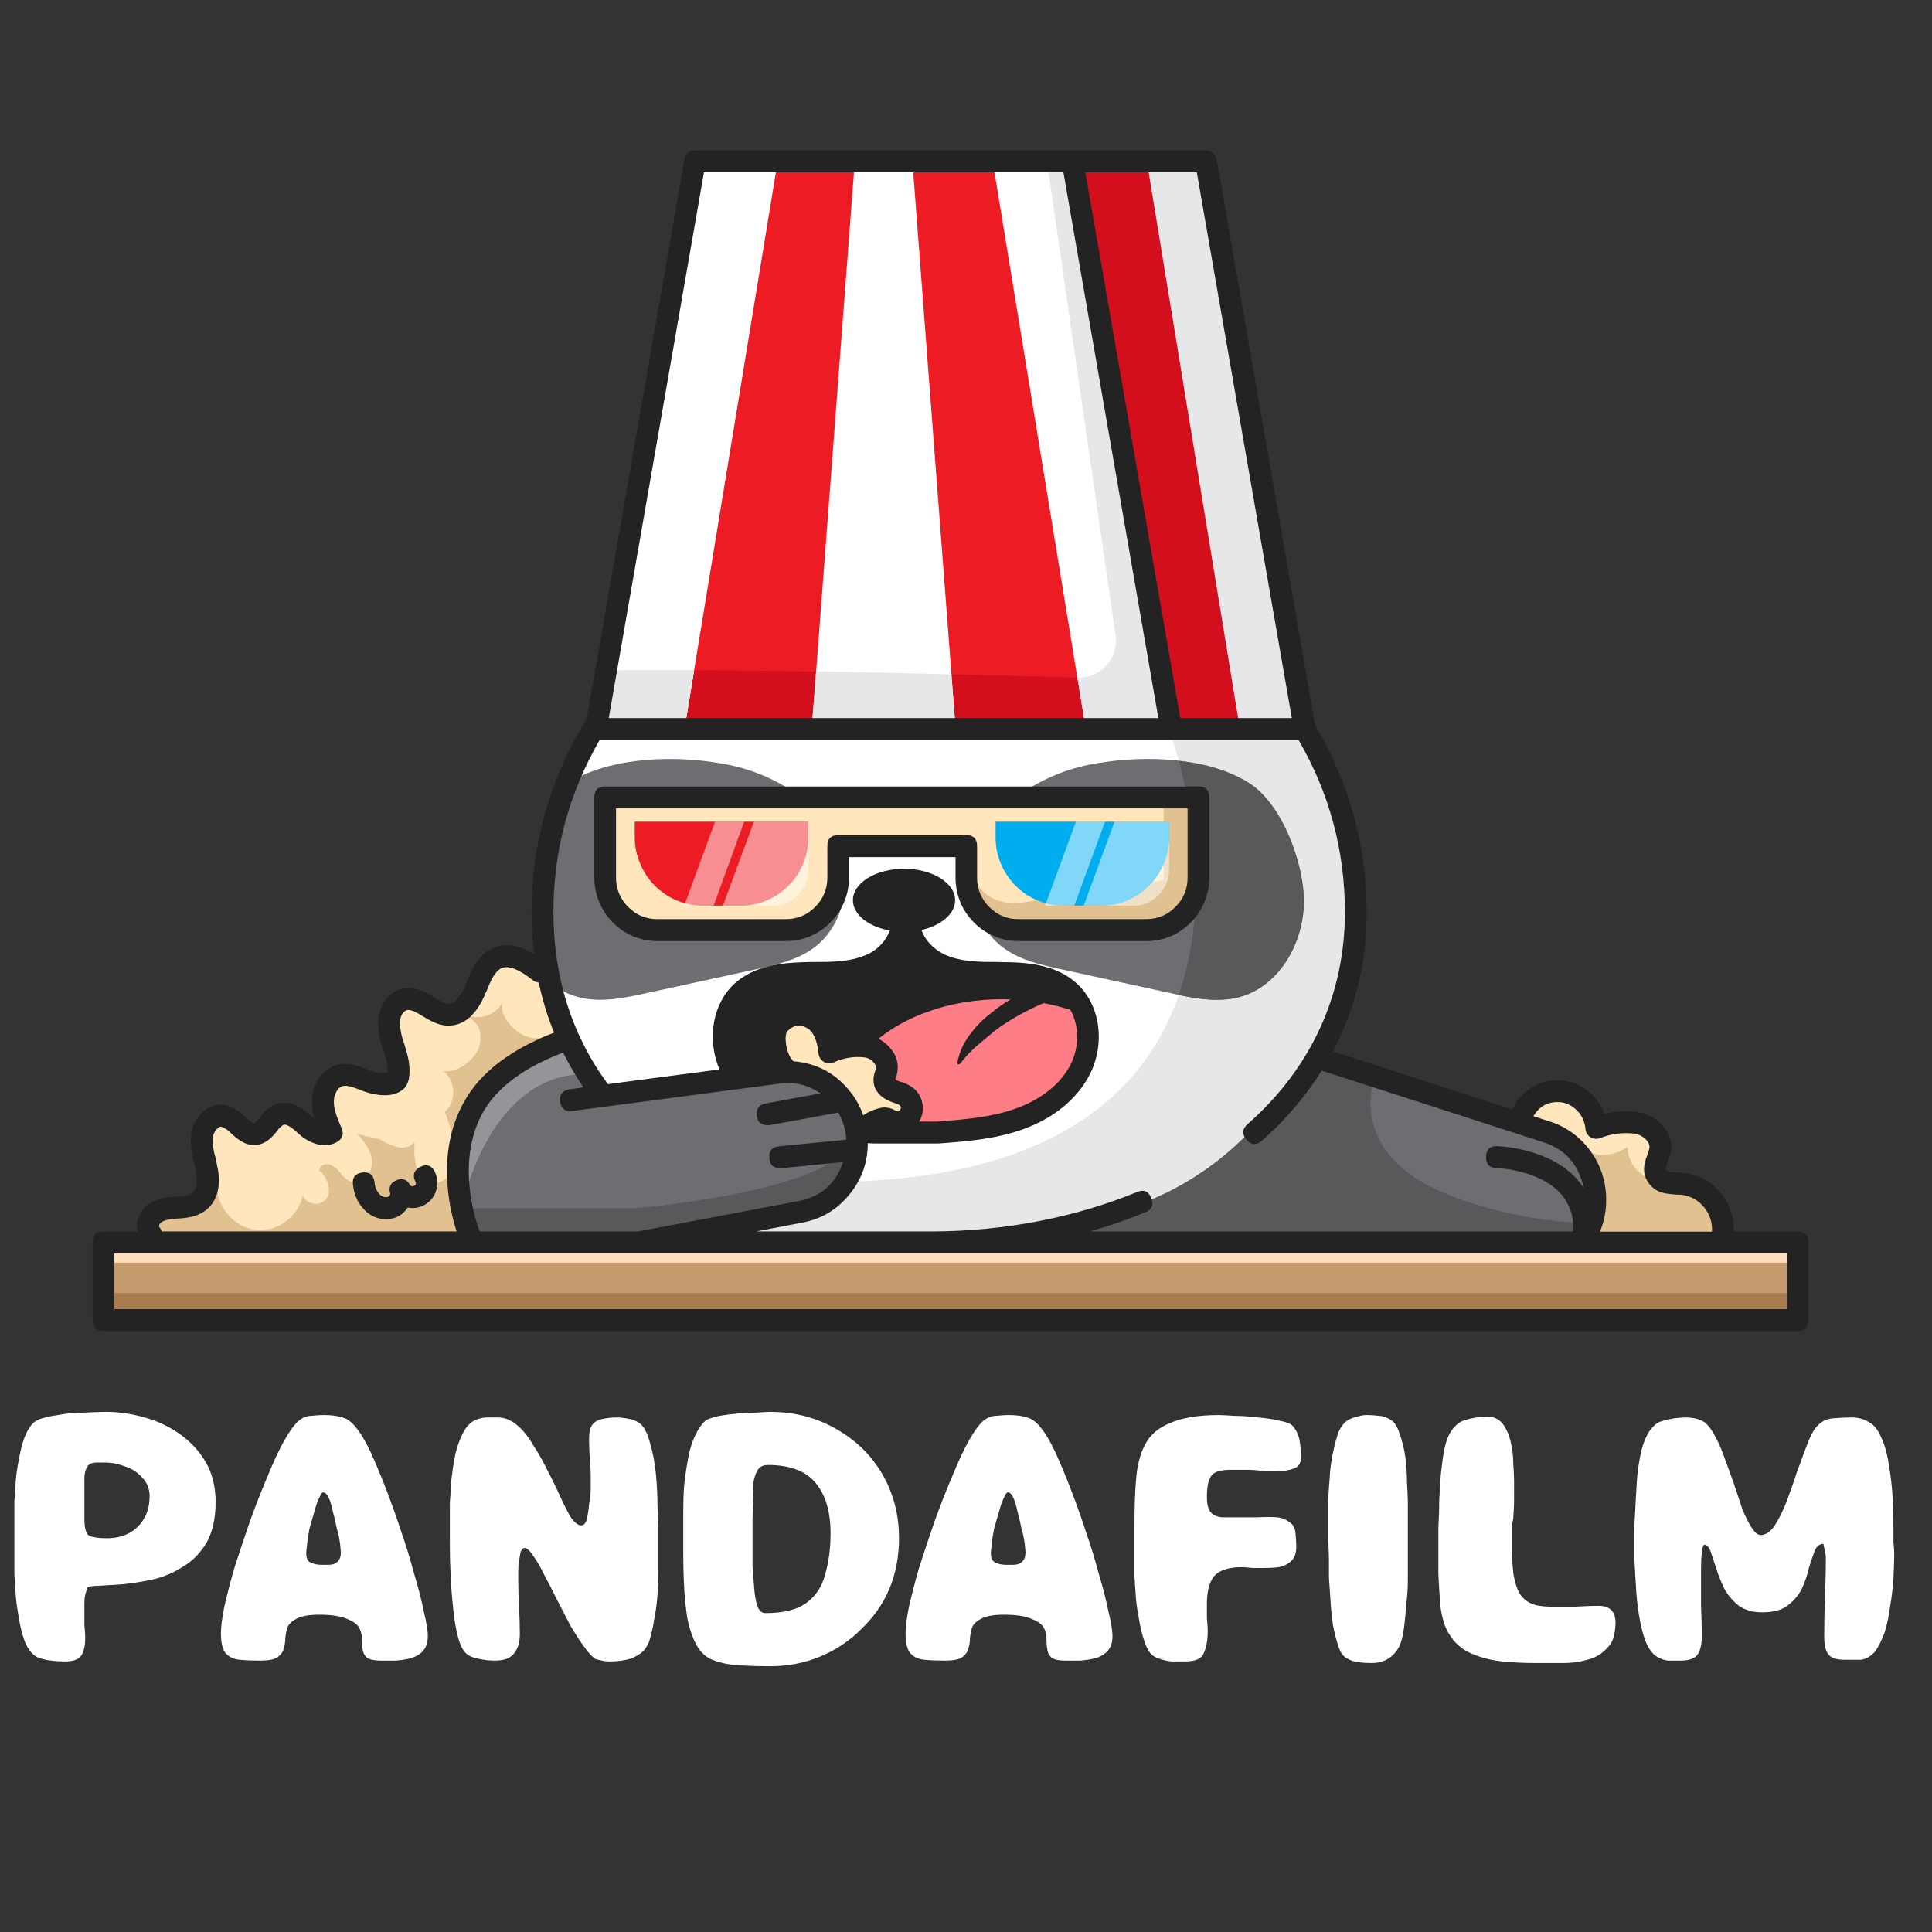 <svg xmlns="http://www.w3.org/2000/svg" xmlns:xlink="http://www.w3.org/1999/xlink" width="50" zoomAndPan="magnify" viewBox="0 0 37.5 37.5" height="50" preserveAspectRatio="xMidYMid meet" version="1.0"><rect x="0" y="0" width="37.5" height="37.5" fill="#333333" stroke="none"/><defs><g/><clipPath id="8054f12ee0"><path d="M 2 24 L 35 24 L 35 25.848 L 2 25.848 Z M 2 24 " clip-rule="nonzero"/></clipPath><clipPath id="64f2a6c580"><path d="M 2 25 L 35 25 L 35 25.848 L 2 25.848 Z M 2 25 " clip-rule="nonzero"/></clipPath><clipPath id="87f0d7d63e"><path d="M 1.797 2.906 L 35.102 2.906 L 35.102 25.848 L 1.797 25.848 Z M 1.797 2.906 " clip-rule="nonzero"/></clipPath></defs><path fill="#6d6e71" d="M 11.055 21.23 L 11.473 21.172 C 11.281 20.906 11.113 20.621 10.973 20.324 C 10.402 20.531 9.691 20.895 9.332 21.496 C 8.684 22.582 9.238 23.945 9.246 23.957 C 9.246 23.965 9.25 23.973 9.254 23.984 L 12.395 23.984 L 15.52 23.395 C 15.68 23.367 15.828 23.312 15.969 23.227 C 16.105 23.141 16.223 23.031 16.32 22.898 C 16.414 22.766 16.48 22.617 16.52 22.457 C 16.559 22.297 16.562 22.137 16.539 21.973 C 16.512 21.812 16.457 21.66 16.371 21.52 C 16.289 21.379 16.18 21.262 16.047 21.164 C 15.918 21.066 15.773 21 15.613 20.961 C 15.457 20.922 15.297 20.918 15.137 20.941 L 11.09 21.48 C 11.012 21.484 10.969 21.445 10.957 21.367 C 10.949 21.289 10.98 21.242 11.059 21.227 Z M 11.055 21.23 " fill-opacity="1" fill-rule="nonzero"/><path fill="#ed1c24" d="M 20.648 3.332 L 13.531 3.332 L 11.656 14.102 L 22.523 14.102 Z M 20.648 3.332 " fill-opacity="1" fill-rule="nonzero"/><path fill="#d30f1e" d="M 11.895 13.016 L 11.715 14.027 L 22.586 14.027 L 20.711 3.262 L 20.34 3.262 L 21.777 13.18 C 21.777 13.18 15.242 12.965 11.895 13.016 Z M 11.895 13.016 " fill-opacity="1" fill-rule="nonzero"/><path fill="#ffffff" d="M 11.156 20.125 C 11.312 20.469 11.504 20.789 11.727 21.09 C 11.734 21.102 11.742 21.117 11.746 21.133 L 14.09 20.824 C 14.086 20.812 14.078 20.805 14.074 20.793 C 13.797 20.227 13.898 19.535 14.316 19.152 C 14.676 18.82 15.184 18.77 15.59 18.758 L 15.805 18.758 C 16.16 18.754 16.496 18.754 16.801 18.633 C 17.141 18.5 17.445 18.148 17.375 17.793 C 17.363 17.734 17.383 17.691 17.434 17.66 C 17.484 17.629 17.531 17.633 17.578 17.672 C 17.625 17.633 17.672 17.629 17.723 17.66 C 17.773 17.691 17.793 17.734 17.781 17.793 C 17.711 18.148 18.016 18.5 18.355 18.633 C 18.66 18.754 18.996 18.754 19.352 18.758 L 19.57 18.758 C 19.973 18.77 20.48 18.82 20.84 19.152 C 21.258 19.535 21.359 20.227 21.082 20.793 C 20.852 21.262 20.398 21.637 19.801 21.844 C 19.281 22.027 18.73 22.07 18.199 22.109 L 16.953 22.109 L 16.773 22.094 C 16.77 22.098 16.766 22.102 16.758 22.105 C 16.777 22.477 16.672 22.809 16.445 23.105 C 16.219 23.398 15.926 23.578 15.562 23.652 L 13.77 23.988 L 18.117 23.988 C 19.531 23.977 20.91 23.715 22.102 23.219 C 22.18 23.188 22.23 23.211 22.262 23.289 C 22.293 23.363 22.273 23.422 22.199 23.453 C 21.633 23.684 21.055 23.863 20.461 23.988 L 30.629 23.988 C 30.738 23.824 30.805 23.648 30.832 23.449 C 30.859 23.254 30.84 23.062 30.777 22.879 C 30.715 22.691 30.613 22.527 30.473 22.391 C 30.332 22.254 30.172 22.152 29.984 22.094 L 25.668 20.699 C 25.652 20.695 25.637 20.688 25.625 20.676 C 25.301 21.203 24.902 21.676 24.438 22.082 C 24.414 22.102 24.387 22.113 24.355 22.113 C 24.297 22.113 24.258 22.086 24.238 22.031 C 24.215 21.977 24.227 21.93 24.273 21.891 C 25.527 20.781 26.188 19.332 26.188 17.703 C 26.188 16.477 25.875 15.336 25.254 14.285 L 11.586 14.285 C 10.965 15.336 10.656 16.477 10.652 17.703 C 10.645 18.539 10.809 19.34 11.145 20.105 C 11.148 20.109 11.152 20.117 11.156 20.125 Z M 11.621 15.477 C 11.621 15.391 11.66 15.352 11.746 15.352 L 23.262 15.352 C 23.344 15.348 23.387 15.391 23.387 15.477 L 23.387 17.035 C 23.387 17.188 23.359 17.332 23.301 17.473 C 23.242 17.613 23.16 17.734 23.055 17.844 C 22.949 17.949 22.828 18.035 22.688 18.094 C 22.551 18.148 22.406 18.18 22.258 18.18 L 19.758 18.18 C 19.609 18.18 19.465 18.148 19.328 18.094 C 19.188 18.035 19.066 17.949 18.961 17.844 C 18.855 17.734 18.773 17.613 18.715 17.473 C 18.656 17.332 18.629 17.188 18.629 17.035 L 18.629 16.551 L 16.395 16.551 L 16.395 17.035 C 16.395 17.188 16.367 17.332 16.309 17.473 C 16.25 17.613 16.168 17.738 16.062 17.844 C 15.957 17.953 15.832 18.035 15.695 18.094 C 15.555 18.152 15.41 18.184 15.262 18.184 L 12.754 18.184 C 12.602 18.184 12.457 18.152 12.32 18.094 C 12.18 18.035 12.059 17.953 11.953 17.844 C 11.844 17.738 11.766 17.613 11.707 17.473 C 11.648 17.332 11.621 17.188 11.621 17.035 Z M 11.621 15.477 " fill-opacity="1" fill-rule="nonzero"/><path fill="#e6e7e8" d="M 23.262 15.352 C 23.344 15.348 23.387 15.391 23.387 15.477 L 23.387 17.035 C 23.387 17.266 23.324 17.48 23.195 17.672 C 23.047 20.023 21.75 22.754 16.559 22.934 C 16.332 23.324 16.004 23.566 15.562 23.652 L 13.77 23.988 L 18.117 23.988 C 19.531 23.977 20.91 23.715 22.102 23.219 C 22.18 23.188 22.23 23.211 22.262 23.289 C 22.293 23.363 22.273 23.422 22.199 23.453 C 21.633 23.684 21.055 23.863 20.461 23.988 L 24.352 23.988 L 25.508 23.148 C 25.508 23.148 25.988 21.98 26.426 20.945 L 25.668 20.703 C 25.648 20.695 25.637 20.688 25.621 20.676 C 25.297 21.207 24.902 21.676 24.438 22.082 C 24.414 22.105 24.387 22.117 24.355 22.117 C 24.297 22.117 24.258 22.086 24.234 22.031 C 24.215 21.977 24.227 21.93 24.27 21.891 C 25.523 20.781 26.188 19.336 26.188 17.707 C 26.184 16.477 25.875 15.336 25.254 14.285 L 22.734 14.285 C 22.852 14.633 22.945 14.988 23.016 15.352 Z M 23.262 15.352 " fill-opacity="1" fill-rule="nonzero"/><path fill="#ffe6bc" d="M 12.754 17.922 L 15.262 17.922 C 15.504 17.922 15.711 17.836 15.883 17.66 C 16.051 17.488 16.137 17.277 16.141 17.031 L 16.141 16.422 C 16.141 16.383 16.156 16.348 16.188 16.324 C 16.219 16.297 16.254 16.289 16.293 16.301 C 16.305 16.297 16.312 16.297 16.32 16.297 L 18.652 16.297 C 18.672 16.297 18.688 16.301 18.703 16.305 C 18.719 16.301 18.738 16.297 18.754 16.297 C 18.84 16.297 18.879 16.34 18.879 16.422 L 18.879 17.035 C 18.883 17.281 18.969 17.488 19.137 17.664 C 19.309 17.836 19.516 17.922 19.758 17.922 L 22.258 17.922 C 22.5 17.922 22.707 17.836 22.879 17.664 C 23.051 17.488 23.137 17.281 23.137 17.035 L 23.137 15.605 L 11.871 15.605 L 11.871 17.031 C 11.871 17.277 11.961 17.488 12.133 17.66 C 12.301 17.836 12.508 17.922 12.754 17.922 Z M 12.754 17.922 " fill-opacity="1" fill-rule="nonzero"/><path fill="#ffe6bc" d="M 31.016 22.797 C 31.156 23.207 31.125 23.602 30.922 23.984 L 33.316 23.984 C 33.309 23.969 33.309 23.949 33.312 23.93 C 33.328 23.73 33.277 23.551 33.152 23.391 C 33.031 23.23 32.871 23.137 32.676 23.105 C 32.637 23.098 32.598 23.098 32.559 23.098 C 32.488 23.094 32.418 23.09 32.352 23.074 C 32.188 23.051 32.078 22.961 32.016 22.809 C 31.969 22.672 32.016 22.539 32.055 22.438 C 32.074 22.391 32.09 22.34 32.098 22.293 C 32.121 22.113 31.934 21.949 31.746 21.918 C 31.5 21.887 31.258 21.918 31.023 22.008 C 30.984 22.023 30.949 22.02 30.91 22 C 30.875 21.977 30.855 21.941 30.852 21.898 C 30.844 21.75 30.789 21.621 30.691 21.512 C 30.59 21.398 30.469 21.332 30.32 21.312 C 30.176 21.289 30.039 21.316 29.914 21.391 C 29.785 21.465 29.695 21.574 29.645 21.711 L 30.059 21.848 C 30.539 22 30.855 22.312 31.016 22.797 Z M 31.016 22.797 " fill-opacity="1" fill-rule="nonzero"/><path fill="#d30f1e" d="M 25.176 14.027 L 23.301 3.258 L 20.965 3.258 L 22.84 14.027 Z M 25.176 14.027 " fill-opacity="1" fill-rule="nonzero"/><path fill="#ffe6bc" d="M 3.066 23.984 L 8.984 23.984 C 8.867 23.672 8.48 22.43 9.117 21.367 C 9.512 20.711 10.262 20.316 10.867 20.094 C 10.719 19.734 10.605 19.359 10.527 18.977 C 10.484 18.996 10.441 18.992 10.402 18.961 C 10.18 18.789 9.93 18.629 9.719 18.715 C 9.543 18.781 9.453 19 9.367 19.211 L 9.355 19.242 C 9.203 19.617 8.992 19.812 8.738 19.824 C 8.551 19.836 8.391 19.738 8.25 19.652 C 8.109 19.566 8 19.5 7.891 19.523 C 7.77 19.551 7.691 19.699 7.688 19.828 C 7.676 19.977 7.723 20.129 7.773 20.289 L 7.785 20.32 C 7.844 20.508 7.902 20.719 7.859 20.934 C 7.844 21.016 7.797 21.078 7.723 21.117 C 7.512 21.242 7.16 21.129 7.121 21.113 C 7.082 21.102 7.047 21.086 7.008 21.07 C 6.871 21.02 6.742 20.973 6.633 21.004 C 6.484 21.043 6.402 21.227 6.402 21.375 C 6.398 21.566 6.48 21.762 6.555 21.934 C 6.586 22.008 6.57 22.062 6.5 22.098 C 6.273 22.215 6.012 22.094 5.844 21.938 C 5.719 21.82 5.586 21.715 5.48 21.754 C 5.414 21.789 5.359 21.84 5.316 21.902 C 5.238 22 5.145 22.109 4.992 22.137 C 4.801 22.168 4.66 22.043 4.543 21.938 C 4.465 21.867 4.395 21.801 4.32 21.789 C 4.27 21.781 4.227 21.793 4.188 21.828 C 4.109 21.891 4.062 21.977 4.051 22.078 C 4.047 22.219 4.062 22.359 4.105 22.496 C 4.121 22.559 4.133 22.621 4.145 22.684 C 4.18 22.867 4.203 23.203 3.969 23.406 C 3.82 23.535 3.633 23.559 3.453 23.57 C 3.316 23.578 3.172 23.59 3.074 23.664 C 3.031 23.699 3.004 23.746 3.004 23.805 C 3 23.832 3.008 23.852 3.027 23.871 C 3.059 23.902 3.074 23.941 3.066 23.984 Z M 3.066 23.984 " fill-opacity="1" fill-rule="nonzero"/><g clip-path="url(#8054f12ee0)"><path fill="#c49a6c" d="M 18.117 24.242 L 2.137 24.242 L 2.137 25.496 L 34.77 25.496 L 34.77 24.242 Z M 18.117 24.242 " fill-opacity="1" fill-rule="nonzero"/></g><path fill="#ffe6bc" d="M 17.121 21.844 L 17.086 21.855 L 17.223 21.855 C 17.219 21.852 17.211 21.848 17.203 21.844 C 17.176 21.836 17.148 21.836 17.121 21.844 Z M 17.121 21.844 " fill-opacity="1" fill-rule="nonzero"/><path fill="#232323" d="M 17.633 21.855 L 18.195 21.855 C 18.707 21.816 19.238 21.777 19.727 21.605 C 20.262 21.418 20.664 21.09 20.867 20.68 C 21.09 20.223 21.012 19.648 20.68 19.344 C 20.383 19.07 19.934 19.023 19.57 19.016 C 19.504 19.016 19.43 19.016 19.359 19.012 C 18.996 19.012 18.621 19.008 18.27 18.871 C 17.949 18.746 17.719 18.523 17.582 18.203 C 17.445 18.523 17.219 18.746 16.895 18.871 C 16.547 19.008 16.172 19.008 15.809 19.012 C 15.738 19.012 15.664 19.012 15.594 19.016 C 15.234 19.023 14.785 19.07 14.484 19.344 C 14.156 19.645 14.078 20.223 14.301 20.68 C 14.32 20.719 14.34 20.754 14.359 20.789 L 15.051 20.699 C 14.902 20.445 14.832 20 15.035 19.777 C 15.148 19.66 15.285 19.594 15.449 19.578 C 15.609 19.562 15.758 19.605 15.891 19.699 C 16.043 19.816 16.148 20 16.195 20.25 C 16.398 20.184 16.605 20.164 16.816 20.188 C 16.996 20.211 17.141 20.297 17.246 20.445 C 17.328 20.555 17.355 20.676 17.332 20.812 C 17.324 20.84 17.316 20.867 17.309 20.891 C 17.297 20.918 17.293 20.945 17.289 20.973 C 17.289 21 17.336 21.035 17.395 21.062 C 17.418 21.07 17.441 21.078 17.465 21.086 C 17.543 21.109 17.617 21.145 17.688 21.195 C 17.766 21.266 17.812 21.355 17.824 21.465 C 17.836 21.57 17.812 21.668 17.75 21.754 C 17.719 21.797 17.68 21.828 17.633 21.855 Z M 17.633 21.855 " fill-opacity="1" fill-rule="nonzero"/><path fill="#ffe6bc" d="M 17.547 21.598 C 17.598 21.523 17.59 21.453 17.523 21.391 C 17.48 21.359 17.434 21.336 17.383 21.324 C 17.355 21.312 17.328 21.305 17.305 21.293 C 17.148 21.234 17.055 21.125 17.039 20.996 C 17.035 20.934 17.043 20.871 17.066 20.809 C 17.074 20.793 17.078 20.773 17.082 20.754 C 17.094 20.695 17.082 20.641 17.043 20.59 C 16.977 20.504 16.891 20.449 16.785 20.438 C 16.562 20.414 16.348 20.445 16.145 20.539 C 16.105 20.559 16.066 20.555 16.027 20.535 C 15.992 20.512 15.969 20.48 15.965 20.434 C 15.949 20.258 15.898 20.023 15.738 19.902 C 15.555 19.773 15.383 19.789 15.223 19.949 C 15.105 20.078 15.172 20.461 15.305 20.617 C 15.32 20.637 15.332 20.66 15.332 20.684 C 15.656 20.695 15.945 20.805 16.199 21.008 C 16.453 21.211 16.625 21.469 16.711 21.785 C 16.812 21.695 16.93 21.633 17.062 21.594 C 17.164 21.566 17.258 21.578 17.344 21.633 C 17.422 21.68 17.488 21.668 17.547 21.598 Z M 17.547 21.598 " fill-opacity="1" fill-rule="nonzero"/><path fill="#ff7d87" d="M 16.973 20.227 C 17.086 20.273 17.176 20.344 17.246 20.441 C 17.328 20.551 17.355 20.676 17.328 20.809 C 17.32 20.836 17.312 20.863 17.305 20.891 C 17.297 20.914 17.289 20.941 17.289 20.969 C 17.289 20.996 17.336 21.035 17.395 21.059 C 17.414 21.066 17.438 21.074 17.461 21.082 C 17.543 21.105 17.617 21.141 17.684 21.195 C 17.762 21.266 17.809 21.352 17.82 21.461 C 17.836 21.566 17.809 21.664 17.746 21.75 C 17.715 21.793 17.676 21.828 17.629 21.855 L 18.191 21.855 C 18.703 21.816 19.234 21.777 19.723 21.605 C 20.258 21.418 20.66 21.09 20.859 20.68 C 21.031 20.336 21.039 19.988 20.887 19.637 C 20.418 19.477 19.941 19.395 19.445 19.395 C 18.449 19.395 17.555 19.719 16.973 20.227 Z M 16.973 20.227 " fill-opacity="1" fill-rule="nonzero"/><path fill="#ffffff" d="M 15.074 3.258 L 13.305 14.027 L 11.715 14.027 L 13.59 3.258 Z M 15.074 3.258 " fill-opacity="1" fill-rule="nonzero"/><path fill="#ffffff" d="M 19.289 3.258 L 21.055 14.027 L 22.645 14.027 L 20.77 3.258 Z M 19.289 3.258 " fill-opacity="1" fill-rule="nonzero"/><path fill="#e6e7e8" d="M 22.281 3.258 L 24.047 14.027 L 25.133 14.027 L 23.258 3.258 Z M 22.281 3.258 " fill-opacity="1" fill-rule="nonzero"/><path fill="#ffffff" d="M 16.582 3.258 L 15.766 14.027 L 18.539 14.027 L 17.719 3.258 Z M 16.582 3.258 " fill-opacity="1" fill-rule="nonzero"/><path fill="#6d6e71" d="M 21.316 14.812 C 20.805 14.891 20.332 15.07 19.895 15.352 L 23.262 15.352 C 23.344 15.348 23.387 15.391 23.387 15.477 L 23.387 17.035 C 23.387 17.188 23.359 17.332 23.301 17.473 C 23.242 17.613 23.16 17.734 23.055 17.844 C 22.949 17.949 22.828 18.035 22.688 18.094 C 22.551 18.148 22.406 18.18 22.258 18.18 L 19.758 18.18 C 19.508 18.18 19.281 18.102 19.078 17.949 C 19.172 18.109 19.289 18.25 19.434 18.367 C 19.762 18.625 20.18 18.723 20.59 18.812 L 22.707 19.273 C 23.148 19.371 23.613 19.469 24.051 19.352 C 24.852 19.141 25.34 18.242 25.301 17.402 C 25.27 16.688 24.871 15.598 24.238 15.195 C 23.445 14.691 22.211 14.66 21.316 14.812 Z M 21.316 14.812 " fill-opacity="1" fill-rule="nonzero"/><path fill="#58595b" d="M 23.016 15.352 L 23.262 15.352 C 23.344 15.348 23.387 15.391 23.387 15.477 L 23.387 17.035 C 23.387 17.07 23.387 17.102 23.383 17.141 C 23.383 17.148 23.383 17.16 23.379 17.172 C 23.379 17.195 23.371 17.219 23.367 17.246 C 23.367 17.254 23.363 17.266 23.359 17.277 C 23.355 17.309 23.348 17.34 23.336 17.375 C 23.324 17.406 23.316 17.434 23.305 17.465 L 23.289 17.492 C 23.281 17.516 23.27 17.539 23.258 17.559 C 23.254 17.566 23.25 17.578 23.246 17.586 C 23.23 17.613 23.215 17.645 23.195 17.672 C 23.164 18.23 23.059 18.777 22.879 19.312 C 23.27 19.395 23.672 19.453 24.055 19.355 C 24.855 19.141 25.344 18.242 25.309 17.406 C 25.277 16.688 24.879 15.598 24.242 15.199 C 23.859 14.957 23.379 14.824 22.883 14.77 C 22.922 14.93 22.973 15.125 23.016 15.352 Z M 23.016 15.352 " fill-opacity="1" fill-rule="nonzero"/><path fill="#6d6e71" d="M 14.68 18.812 C 15.09 18.723 15.512 18.625 15.836 18.367 C 16.266 18.027 16.461 17.434 16.391 16.883 L 16.391 17.031 C 16.391 17.184 16.363 17.332 16.305 17.473 C 16.246 17.613 16.164 17.734 16.059 17.844 C 15.953 17.949 15.832 18.035 15.691 18.094 C 15.555 18.152 15.41 18.18 15.258 18.18 L 12.754 18.18 C 12.602 18.18 12.457 18.152 12.32 18.094 C 12.18 18.035 12.059 17.949 11.953 17.844 C 11.844 17.734 11.766 17.613 11.707 17.473 C 11.648 17.332 11.621 17.184 11.621 17.031 L 11.621 15.477 C 11.621 15.391 11.66 15.352 11.746 15.352 L 15.379 15.352 C 14.941 15.07 14.469 14.891 13.957 14.812 C 13.117 14.668 11.973 14.691 11.176 15.113 C 10.828 15.941 10.656 16.805 10.656 17.699 C 10.652 18.203 10.711 18.695 10.832 19.184 C 10.953 19.258 11.082 19.316 11.219 19.352 C 11.656 19.469 12.117 19.371 12.562 19.273 Z M 14.68 18.812 " fill-opacity="1" fill-rule="nonzero"/><path fill="#6d6e71" d="M 29.984 22.09 L 25.668 20.699 C 25.652 20.691 25.637 20.684 25.625 20.672 C 25.301 21.203 24.902 21.672 24.438 22.078 C 24.414 22.102 24.387 22.109 24.355 22.113 C 24.316 22.113 24.285 22.098 24.262 22.066 C 24.242 22.047 24.234 22.023 24.23 22 C 23.668 22.574 23.016 23.016 22.273 23.316 C 22.281 23.379 22.254 23.426 22.199 23.449 C 21.934 23.559 21.66 23.656 21.383 23.742 C 21.277 23.812 21.172 23.875 21.066 23.938 C 21.043 23.953 21.016 23.969 20.992 23.984 L 30.629 23.984 C 30.738 23.82 30.805 23.641 30.832 23.445 C 30.859 23.25 30.84 23.059 30.777 22.871 C 30.715 22.684 30.613 22.523 30.473 22.383 C 30.332 22.246 30.172 22.148 29.984 22.09 Z M 29.984 22.09 " fill-opacity="1" fill-rule="nonzero"/><path fill="#e6e7e8" d="M 13.473 13.008 L 13.305 14.027 L 11.719 14.027 L 11.895 13.016 C 12.367 13.008 12.902 13.004 13.473 13.008 Z M 13.473 13.008 " fill-opacity="1" fill-rule="nonzero"/><path fill="#e6e7e8" d="M 22.645 14.027 L 21.055 14.027 L 20.914 13.152 L 20.93 13.152 C 21.035 13.156 21.137 13.137 21.23 13.094 C 21.328 13.051 21.41 12.992 21.48 12.91 C 21.551 12.832 21.602 12.742 21.633 12.641 C 21.66 12.535 21.668 12.434 21.652 12.328 L 20.34 3.262 L 20.77 3.262 Z M 22.645 14.027 " fill-opacity="1" fill-rule="nonzero"/><path fill="#e6e7e8" d="M 18.539 14.027 L 15.762 14.027 L 15.84 13.031 C 16.742 13.047 17.645 13.066 18.465 13.09 Z M 18.539 14.027 " fill-opacity="1" fill-rule="nonzero"/><path fill="#e6e7e8" d="M 13.473 13.008 L 13.305 14.027 L 11.719 14.027 L 11.891 13.016 C 12.367 13.008 12.902 13.004 13.473 13.008 Z M 13.473 13.008 " fill-opacity="1" fill-rule="nonzero"/><path fill="#58595b" d="M 30.754 23.742 C 29.953 23.707 29.172 23.559 28.41 23.301 C 27.883 23.117 27.355 22.871 26.988 22.445 C 26.66 22.059 26.5 21.492 26.664 21.02 L 25.664 20.699 C 25.648 20.691 25.633 20.684 25.621 20.672 C 25.297 21.203 24.902 21.672 24.434 22.078 C 24.41 22.102 24.383 22.109 24.352 22.113 C 24.312 22.113 24.281 22.098 24.258 22.066 C 24.238 22.047 24.23 22.023 24.227 22 C 23.664 22.574 23.012 23.016 22.273 23.316 C 22.277 23.379 22.254 23.426 22.195 23.449 C 21.93 23.559 21.66 23.656 21.379 23.742 C 21.273 23.812 21.172 23.875 21.062 23.938 C 21.039 23.953 21.016 23.969 20.988 23.984 L 30.629 23.984 C 30.68 23.906 30.719 23.828 30.754 23.742 Z M 30.754 23.742 " fill-opacity="1" fill-rule="nonzero"/><path fill="#e2c191" d="M 23.137 17.035 L 23.137 15.605 L 22.586 15.605 L 22.586 17.086 L 19.84 17.52 C 19.84 17.52 19.184 17.648 18.883 17.039 C 18.883 17.285 18.969 17.492 19.141 17.668 C 19.309 17.84 19.516 17.93 19.758 17.93 L 22.258 17.93 C 22.5 17.93 22.707 17.84 22.879 17.664 C 23.051 17.492 23.137 17.281 23.137 17.035 Z M 23.137 17.035 " fill-opacity="1" fill-rule="nonzero"/><path fill="#e2c191" d="M 10.863 20.082 C 10.812 20.07 10.766 20.062 10.715 20.062 C 10.496 20.191 10.281 20.184 10.07 20.039 C 9.887 19.91 9.707 19.695 9.75 19.469 C 9.613 19.703 9.289 19.824 9.059 19.684 C 9.133 19.781 9.273 19.859 9.305 19.977 C 9.359 20.184 9.316 20.367 9.176 20.527 C 9.047 20.672 8.875 20.789 8.68 20.793 L 8.605 20.793 C 8.852 20.969 8.863 21.391 8.633 21.582 C 8.727 21.801 8.785 22.027 8.797 22.266 C 8.848 21.941 8.953 21.641 9.117 21.363 C 9.512 20.703 10.262 20.309 10.867 20.086 C 10.867 20.086 10.863 20.082 10.863 20.082 Z M 10.863 20.082 " fill-opacity="1" fill-rule="nonzero"/><path fill="#e2c191" d="M 8.984 23.984 C 8.832 23.566 8.758 23.133 8.762 22.688 C 8.734 22.809 8.66 22.895 8.547 22.941 C 8.379 23 8.188 22.871 8.109 22.711 C 8.031 22.547 8.043 22.352 8.047 22.168 C 7.961 22.258 7.859 22.293 7.738 22.27 C 7.625 22.242 7.52 22.203 7.422 22.141 C 7.277 22.062 7.07 22.07 6.926 21.996 C 7.074 22.156 7.219 22.348 7.223 22.566 C 7.223 22.789 7.004 23.012 6.801 22.934 C 6.723 22.891 6.656 22.836 6.602 22.762 C 6.551 22.688 6.484 22.633 6.398 22.602 C 6.312 22.578 6.207 22.625 6.195 22.711 C 6.297 22.801 6.355 22.91 6.379 23.047 C 6.402 23.195 6.344 23.301 6.203 23.359 C 6.078 23.395 5.863 23.301 5.887 23.176 C 5.844 23.379 5.742 23.547 5.586 23.68 C 5.426 23.809 5.242 23.875 5.035 23.875 C 4.828 23.867 4.648 23.789 4.496 23.648 C 4.344 23.508 4.25 23.336 4.219 23.129 L 4.137 23.133 C 4.105 23.242 4.051 23.332 3.969 23.406 C 3.82 23.531 3.633 23.555 3.453 23.566 C 3.316 23.578 3.172 23.59 3.074 23.66 C 3.031 23.695 3.008 23.746 3.004 23.805 C 3 23.828 3.008 23.852 3.027 23.871 C 3.062 23.898 3.074 23.938 3.07 23.984 Z M 8.984 23.984 " fill-opacity="1" fill-rule="nonzero"/><path fill="#e2c191" d="M 30.406 21.984 C 30.461 22.086 30.535 22.176 30.629 22.246 C 30.719 22.32 30.824 22.367 30.938 22.395 C 31.051 22.422 31.164 22.422 31.277 22.398 C 31.391 22.375 31.496 22.328 31.59 22.258 C 31.59 22.359 31.613 22.453 31.656 22.543 C 31.699 22.633 31.762 22.707 31.836 22.77 C 31.914 22.832 32 22.871 32.098 22.895 C 32.191 22.914 32.289 22.914 32.383 22.895 C 32.66 22.828 32.918 23.039 33.125 23.234 C 33.344 23.441 33.457 23.695 33.465 24 C 32.59 24.16 31.715 24.152 30.84 23.98 C 30.977 23.637 31.098 23.246 30.961 22.902 C 30.895 22.75 30.801 22.609 30.691 22.488 C 30.57 22.348 30.527 22.125 30.406 21.984 Z M 30.406 21.984 " fill-opacity="1" fill-rule="nonzero"/><path fill="#58595b" d="M 15.516 23.398 C 15.668 23.367 15.812 23.309 15.941 23.227 C 16.074 23.141 16.188 23.035 16.277 22.906 C 16.371 22.777 16.434 22.637 16.473 22.484 C 16.512 22.332 16.52 22.176 16.5 22.02 C 16.566 23.098 12.32 23.453 12.32 23.453 L 9.098 23.453 C 9.133 23.629 9.18 23.797 9.242 23.961 C 9.246 23.969 9.25 23.977 9.25 23.988 L 12.391 23.988 Z M 15.516 23.398 " fill-opacity="1" fill-rule="nonzero"/><path fill="#939598" d="M 11.258 20.852 C 11.152 20.68 11.059 20.504 10.973 20.324 C 10.402 20.531 9.691 20.895 9.332 21.496 C 9.004 22.047 8.984 22.668 9.043 23.145 C 9.043 23.145 9.578 20.926 11.258 20.852 Z M 11.258 20.852 " fill-opacity="1" fill-rule="nonzero"/><g clip-path="url(#64f2a6c580)"><path fill="#a97c50" d="M 2.133 25.098 L 34.766 25.098 L 34.766 25.496 L 2.133 25.496 Z M 2.133 25.098 " fill-opacity="1" fill-rule="nonzero"/></g><path fill="#ffdebd" d="M 34.766 24.242 L 2.137 24.242 L 2.137 24.508 L 34.77 24.508 Z M 34.766 24.242 " fill-opacity="1" fill-rule="nonzero"/><path fill="#232323" d="M 20.582 19.191 C 20.5 19.047 20.246 19.133 20.129 19.172 C 19.789 19.281 19.48 19.453 19.207 19.688 C 19.055 19.805 18.926 19.941 18.812 20.098 C 18.695 20.258 18.617 20.434 18.582 20.629 C 18.578 20.664 18.621 20.668 18.637 20.645 C 18.75 20.496 18.879 20.363 19.023 20.246 C 19.16 20.137 19.285 20.02 19.426 19.922 C 19.707 19.73 20.008 19.57 20.32 19.445 C 20.422 19.398 20.676 19.359 20.582 19.191 Z M 20.582 19.191 " fill-opacity="1" fill-rule="nonzero"/><path fill="#00aeef" d="M 19.324 15.949 L 22.691 15.949 L 22.691 16.246 C 22.691 16.422 22.66 16.594 22.594 16.758 C 22.523 16.922 22.43 17.066 22.305 17.191 C 22.184 17.316 22.039 17.41 21.879 17.48 C 21.715 17.547 21.547 17.582 21.375 17.578 L 20.641 17.578 C 20.465 17.578 20.297 17.547 20.137 17.477 C 19.973 17.41 19.832 17.312 19.707 17.188 C 19.586 17.062 19.488 16.918 19.422 16.754 C 19.355 16.594 19.324 16.422 19.324 16.246 Z M 19.324 15.949 " fill-opacity="1" fill-rule="nonzero"/><path fill="#ed1c24" d="M 12.32 15.949 L 15.691 15.949 L 15.691 16.246 C 15.691 16.422 15.66 16.594 15.59 16.758 C 15.523 16.922 15.43 17.066 15.305 17.191 C 15.18 17.316 15.039 17.41 14.875 17.48 C 14.715 17.547 14.547 17.582 14.371 17.578 L 13.641 17.578 C 13.465 17.578 13.297 17.547 13.137 17.477 C 12.973 17.41 12.832 17.312 12.707 17.188 C 12.582 17.062 12.488 16.918 12.422 16.754 C 12.355 16.594 12.32 16.422 12.32 16.246 Z M 12.32 15.949 " fill-opacity="1" fill-rule="nonzero"/><path fill="#232323" d="M 12.754 18.266 L 15.262 18.266 C 15.422 18.266 15.578 18.234 15.727 18.172 C 15.875 18.109 16.008 18.02 16.121 17.902 C 16.234 17.789 16.324 17.656 16.387 17.504 C 16.449 17.352 16.48 17.195 16.48 17.031 L 16.48 16.637 L 18.547 16.637 L 18.547 17.035 C 18.547 17.195 18.578 17.355 18.637 17.504 C 18.699 17.656 18.789 17.789 18.902 17.902 C 19.016 18.02 19.148 18.109 19.297 18.172 C 19.445 18.234 19.598 18.266 19.762 18.266 L 22.258 18.266 C 22.418 18.266 22.574 18.234 22.723 18.172 C 22.871 18.109 23 18.02 23.117 17.902 C 23.23 17.789 23.316 17.656 23.379 17.504 C 23.441 17.355 23.473 17.195 23.473 17.035 L 23.473 15.477 C 23.473 15.336 23.402 15.266 23.262 15.266 L 11.746 15.266 C 11.605 15.266 11.535 15.336 11.535 15.477 L 11.535 17.031 C 11.535 17.195 11.566 17.352 11.629 17.504 C 11.691 17.652 11.777 17.789 11.891 17.902 C 12.008 18.02 12.137 18.109 12.285 18.172 C 12.438 18.234 12.59 18.266 12.754 18.266 Z M 11.957 15.691 L 23.051 15.691 L 23.051 17.035 C 23.051 17.254 22.973 17.445 22.816 17.602 C 22.664 17.758 22.477 17.836 22.258 17.84 L 19.758 17.84 C 19.539 17.84 19.352 17.758 19.199 17.602 C 19.043 17.445 18.965 17.254 18.965 17.035 L 18.965 16.422 C 18.965 16.281 18.895 16.211 18.754 16.211 C 18.738 16.211 18.723 16.215 18.707 16.219 C 18.688 16.215 18.672 16.211 18.656 16.211 L 16.324 16.211 C 16.316 16.211 16.305 16.211 16.297 16.211 C 16.285 16.211 16.277 16.211 16.27 16.211 C 16.129 16.211 16.059 16.281 16.059 16.422 L 16.059 17.031 C 16.059 17.254 15.98 17.445 15.824 17.602 C 15.668 17.758 15.48 17.84 15.262 17.84 L 12.754 17.84 C 12.531 17.84 12.344 17.758 12.191 17.602 C 12.035 17.445 11.957 17.254 11.957 17.031 Z M 11.957 15.691 " fill-opacity="1" fill-rule="nonzero"/><g clip-path="url(#87f0d7d63e)"><path fill="#232323" d="M 34.895 23.902 L 33.648 23.902 C 33.66 23.621 33.574 23.371 33.395 23.152 C 33.219 22.938 32.988 22.809 32.715 22.766 C 32.668 22.762 32.621 22.758 32.574 22.758 C 32.52 22.758 32.469 22.754 32.418 22.742 C 32.387 22.738 32.355 22.727 32.332 22.699 C 32.336 22.652 32.348 22.605 32.371 22.562 C 32.398 22.492 32.418 22.418 32.434 22.344 C 32.484 21.957 32.148 21.641 31.797 21.586 C 31.574 21.555 31.355 21.566 31.137 21.621 C 31.074 21.434 30.961 21.281 30.805 21.16 C 30.648 21.043 30.473 20.977 30.277 20.969 C 30.082 20.957 29.898 21.004 29.73 21.109 C 29.562 21.211 29.438 21.352 29.355 21.535 L 25.871 20.406 C 26.316 19.559 26.531 18.66 26.527 17.699 C 26.523 16.398 26.188 15.191 25.527 14.078 L 23.617 3.094 C 23.613 3.086 23.613 3.078 23.609 3.07 C 23.609 3.066 23.605 3.059 23.605 3.055 C 23.602 3.047 23.598 3.043 23.594 3.035 C 23.59 3.027 23.59 3.023 23.586 3.016 C 23.582 3.012 23.578 3.008 23.574 3.004 C 23.57 2.996 23.566 2.992 23.559 2.984 L 23.547 2.973 C 23.539 2.969 23.535 2.965 23.527 2.961 C 23.523 2.957 23.52 2.953 23.512 2.949 C 23.508 2.945 23.5 2.941 23.492 2.938 C 23.488 2.938 23.48 2.934 23.477 2.934 L 23.453 2.926 C 23.449 2.926 23.441 2.926 23.438 2.926 L 23.414 2.918 L 13.488 2.918 C 13.371 2.922 13.305 2.98 13.285 3.094 L 11.383 13.98 C 11.367 13.992 11.359 14.004 11.348 14.02 C 10.664 15.148 10.32 16.375 10.316 17.699 C 10.316 17.977 10.332 18.25 10.367 18.523 C 10.156 18.395 9.871 18.277 9.586 18.395 C 9.281 18.52 9.152 18.828 9.051 19.078 L 9.039 19.109 C 8.984 19.246 8.867 19.473 8.715 19.48 C 8.633 19.488 8.527 19.422 8.418 19.355 C 8.258 19.258 8.055 19.133 7.809 19.188 C 7.555 19.246 7.363 19.496 7.34 19.801 C 7.336 20.004 7.371 20.199 7.445 20.391 L 7.453 20.422 C 7.504 20.555 7.527 20.688 7.523 20.824 C 7.418 20.836 7.316 20.824 7.219 20.789 C 7.184 20.777 7.148 20.762 7.113 20.75 C 6.953 20.688 6.75 20.613 6.535 20.672 C 6.258 20.75 6.059 21.035 6.055 21.367 C 6.055 21.488 6.07 21.605 6.105 21.723 C 6.09 21.707 6.074 21.695 6.062 21.684 C 5.934 21.566 5.672 21.324 5.363 21.43 C 5.234 21.48 5.129 21.566 5.051 21.68 C 5.008 21.73 4.957 21.793 4.93 21.797 C 4.898 21.805 4.82 21.734 4.758 21.68 C 4.66 21.59 4.535 21.477 4.363 21.449 C 4.219 21.426 4.09 21.461 3.973 21.555 C 3.82 21.68 3.73 21.84 3.707 22.039 C 3.699 22.223 3.719 22.398 3.77 22.574 C 3.781 22.629 3.797 22.688 3.805 22.742 C 3.84 22.93 3.816 23.082 3.738 23.148 C 3.66 23.215 3.543 23.215 3.422 23.227 C 3.25 23.238 3.039 23.254 2.863 23.387 C 2.734 23.492 2.664 23.625 2.66 23.793 C 2.656 23.828 2.66 23.867 2.668 23.902 L 2.008 23.902 C 1.867 23.902 1.797 23.973 1.797 24.113 L 1.797 25.621 C 1.797 25.766 1.867 25.836 2.008 25.836 L 34.895 25.836 C 35.035 25.836 35.102 25.766 35.102 25.621 L 35.102 24.113 C 35.102 23.973 35.035 23.902 34.895 23.902 Z M 30.301 21.395 C 30.426 21.414 30.535 21.473 30.621 21.566 C 30.711 21.664 30.758 21.773 30.773 21.902 C 30.777 21.977 30.809 22.031 30.867 22.07 C 30.93 22.109 30.992 22.113 31.059 22.09 C 31.277 22.004 31.5 21.977 31.734 22.004 C 31.875 22.027 32.031 22.156 32.016 22.281 C 32.008 22.324 31.992 22.367 31.977 22.41 C 31.934 22.523 31.879 22.676 31.934 22.84 C 32.008 23.023 32.141 23.133 32.332 23.164 C 32.406 23.176 32.48 23.184 32.555 23.188 C 32.594 23.188 32.629 23.188 32.668 23.195 C 32.836 23.223 32.973 23.305 33.082 23.441 C 33.188 23.574 33.238 23.73 33.23 23.906 L 31.055 23.906 C 31.141 23.699 31.18 23.484 31.176 23.262 C 31.172 23.035 31.125 22.824 31.035 22.621 C 30.941 22.418 30.812 22.242 30.648 22.094 C 30.484 21.945 30.297 21.836 30.086 21.77 L 29.762 21.664 C 29.887 21.461 30.066 21.371 30.301 21.395 Z M 22.91 13.938 L 21.066 3.344 L 23.23 3.344 L 25.074 13.938 Z M 13.664 3.344 L 20.641 3.344 L 22.484 13.938 L 11.816 13.938 Z M 11.637 14.367 L 25.207 14.367 C 25.805 15.395 26.102 16.508 26.105 17.699 C 26.105 19.301 25.453 20.73 24.215 21.82 C 24.109 21.914 24.105 22.016 24.195 22.121 C 24.289 22.227 24.387 22.234 24.492 22.141 C 24.945 21.746 25.332 21.293 25.656 20.781 L 29.961 22.172 C 30.328 22.289 30.578 22.535 30.699 22.906 C 30.715 22.957 30.73 23.008 30.738 23.062 C 30.707 23.008 30.668 22.957 30.629 22.91 C 30.094 22.281 29.102 22.25 29.059 22.246 C 28.918 22.242 28.848 22.312 28.844 22.453 C 28.84 22.598 28.91 22.668 29.051 22.672 C 29.059 22.672 29.898 22.703 30.309 23.188 C 30.48 23.395 30.555 23.633 30.531 23.902 L 21.156 23.902 C 21.52 23.797 21.879 23.676 22.23 23.531 C 22.359 23.477 22.398 23.383 22.344 23.25 C 22.293 23.121 22.199 23.082 22.07 23.137 C 20.887 23.625 19.52 23.895 18.117 23.902 L 14.68 23.902 L 15.578 23.73 C 15.945 23.66 16.246 23.48 16.484 23.188 C 16.723 22.898 16.844 22.566 16.844 22.188 L 16.949 22.195 L 18.211 22.195 C 18.75 22.156 19.305 22.113 19.836 21.926 C 20.453 21.711 20.922 21.32 21.164 20.832 C 21.457 20.23 21.348 19.496 20.902 19.09 C 20.523 18.742 19.992 18.684 19.578 18.676 C 19.504 18.676 19.43 18.676 19.359 18.672 C 19.012 18.672 18.684 18.668 18.391 18.551 C 18.168 18.465 17.957 18.27 17.887 18.051 C 18.266 17.965 18.539 17.738 18.539 17.473 C 18.539 17.137 18.094 16.863 17.547 16.863 C 17 16.863 16.555 17.137 16.555 17.473 C 16.555 17.754 16.859 17.988 17.273 18.062 C 17.176 18.297 17.008 18.461 16.773 18.551 C 16.48 18.668 16.152 18.672 15.805 18.672 C 15.73 18.672 15.66 18.672 15.586 18.676 C 15.168 18.688 14.641 18.746 14.258 19.09 C 13.832 19.48 13.715 20.168 13.965 20.758 L 11.797 21.043 C 11.797 21.043 11.797 21.043 11.797 21.039 C 11.098 20.09 10.742 18.969 10.742 17.699 C 10.742 16.508 11.043 15.398 11.637 14.367 Z M 9.312 23.902 C 9.238 23.715 8.824 22.516 9.402 21.543 C 9.738 20.984 10.387 20.637 10.93 20.43 C 11.047 20.664 11.176 20.891 11.324 21.105 L 11.043 21.145 C 10.914 21.168 10.855 21.246 10.871 21.383 C 10.891 21.516 10.965 21.578 11.098 21.566 L 15.145 21.031 C 15.43 20.996 15.688 21.059 15.926 21.223 L 14.859 21.418 C 14.734 21.441 14.68 21.52 14.688 21.645 C 14.699 21.773 14.77 21.836 14.895 21.84 C 14.906 21.84 14.922 21.84 14.934 21.84 L 16.27 21.594 C 16.348 21.73 16.398 21.875 16.418 22.031 C 16.422 22.062 16.422 22.094 16.426 22.121 L 15.121 22.25 C 14.988 22.262 14.926 22.336 14.934 22.469 C 14.938 22.605 15.008 22.672 15.141 22.676 L 15.16 22.676 L 16.363 22.555 C 16.223 22.977 15.934 23.227 15.504 23.312 L 12.387 23.902 Z M 14.375 20.645 C 14.168 20.215 14.238 19.684 14.543 19.406 C 14.82 19.152 15.25 19.109 15.598 19.102 L 15.809 19.102 C 16.18 19.102 16.559 19.094 16.926 18.953 C 17.203 18.84 17.422 18.656 17.582 18.398 C 17.738 18.66 17.961 18.844 18.238 18.953 C 18.602 19.094 18.988 19.098 19.355 19.102 L 19.566 19.102 C 19.91 19.109 20.344 19.152 20.621 19.406 C 20.926 19.684 20.996 20.215 20.789 20.645 C 20.531 21.168 19.992 21.422 19.699 21.523 C 19.223 21.691 18.699 21.73 18.191 21.77 L 17.84 21.77 C 17.902 21.664 17.926 21.551 17.906 21.43 C 17.887 21.309 17.832 21.211 17.742 21.129 C 17.668 21.07 17.586 21.027 17.492 21 C 17.473 20.996 17.449 20.988 17.43 20.98 C 17.414 20.973 17.395 20.961 17.379 20.949 C 17.379 20.941 17.387 20.926 17.391 20.918 C 17.398 20.887 17.41 20.855 17.414 20.828 C 17.445 20.668 17.414 20.523 17.32 20.395 C 17.195 20.223 17.035 20.125 16.828 20.098 C 16.637 20.078 16.445 20.09 16.258 20.141 C 16.215 19.934 16.109 19.762 15.941 19.633 C 15.793 19.523 15.629 19.477 15.445 19.492 C 15.262 19.512 15.105 19.586 14.977 19.719 C 14.773 19.945 14.801 20.344 14.926 20.629 L 14.41 20.699 C 14.398 20.68 14.387 20.66 14.375 20.645 Z M 15.395 20.598 C 15.387 20.586 15.379 20.574 15.371 20.562 C 15.25 20.422 15.215 20.09 15.285 20.012 C 15.41 19.887 15.547 19.875 15.695 19.973 C 15.828 20.074 15.871 20.285 15.887 20.445 C 15.895 20.516 15.93 20.57 15.988 20.609 C 16.051 20.645 16.113 20.648 16.18 20.621 C 16.371 20.535 16.57 20.5 16.777 20.523 C 16.859 20.535 16.926 20.574 16.973 20.641 C 16.996 20.672 17.008 20.703 17 20.738 C 16.996 20.754 16.992 20.77 16.988 20.785 C 16.961 20.855 16.949 20.934 16.957 21.008 C 16.973 21.168 17.09 21.301 17.273 21.375 C 17.301 21.387 17.328 21.398 17.355 21.406 C 17.395 21.418 17.434 21.434 17.469 21.457 C 17.492 21.484 17.492 21.512 17.473 21.543 C 17.449 21.57 17.422 21.578 17.391 21.562 C 17.281 21.496 17.168 21.477 17.047 21.516 C 16.941 21.543 16.844 21.586 16.754 21.648 C 16.707 21.504 16.637 21.371 16.547 21.246 C 16.539 21.234 16.527 21.219 16.516 21.207 C 16.23 20.836 15.855 20.633 15.391 20.598 Z M 3.086 23.809 C 3.086 23.777 3.098 23.75 3.125 23.73 C 3.199 23.672 3.328 23.66 3.457 23.652 C 3.645 23.641 3.855 23.613 4.02 23.469 C 4.219 23.301 4.293 23.012 4.223 22.664 C 4.211 22.602 4.195 22.535 4.184 22.473 C 4.145 22.348 4.125 22.219 4.129 22.086 C 4.141 22.008 4.172 21.945 4.23 21.895 C 4.25 21.875 4.273 21.867 4.301 21.871 C 4.371 21.898 4.434 21.941 4.484 21.996 C 4.605 22.105 4.77 22.258 5.004 22.219 C 5.188 22.188 5.297 22.051 5.379 21.953 C 5.41 21.902 5.453 21.863 5.504 21.832 C 5.578 21.805 5.734 21.949 5.785 21.996 C 5.973 22.172 6.27 22.309 6.531 22.172 C 6.648 22.109 6.68 22.016 6.629 21.895 C 6.555 21.723 6.477 21.543 6.48 21.375 C 6.48 21.254 6.547 21.109 6.648 21.082 C 6.734 21.059 6.852 21.102 6.973 21.148 C 7.012 21.164 7.051 21.18 7.09 21.191 C 7.156 21.215 7.523 21.332 7.762 21.188 C 7.855 21.137 7.91 21.055 7.934 20.949 C 7.98 20.715 7.918 20.488 7.855 20.293 L 7.848 20.262 C 7.793 20.121 7.766 19.98 7.762 19.832 C 7.77 19.723 7.828 19.621 7.902 19.605 C 7.973 19.59 8.082 19.648 8.203 19.723 C 8.352 19.812 8.523 19.918 8.734 19.906 C 8.938 19.898 9.219 19.781 9.426 19.273 L 9.441 19.242 C 9.52 19.047 9.602 18.848 9.742 18.789 C 9.914 18.723 10.156 18.879 10.344 19.027 C 10.375 19.051 10.414 19.066 10.457 19.07 C 10.527 19.402 10.625 19.727 10.754 20.043 C 10.148 20.277 9.43 20.672 9.043 21.324 C 8.449 22.316 8.719 23.457 8.863 23.902 L 3.141 23.902 C 3.129 23.867 3.109 23.836 3.086 23.809 Z M 34.684 25.41 L 2.219 25.41 L 2.219 24.328 L 34.684 24.328 Z M 34.684 25.41 " fill-opacity="1" fill-rule="nonzero"/></g><path fill="#232323" d="M 8.16 22.648 C 8.035 22.715 8 22.809 8.062 22.934 C 8.082 22.973 8.074 23 8.039 23.016 C 8.004 23.035 7.977 23.027 7.957 22.996 C 7.891 22.887 7.805 22.859 7.691 22.91 C 7.574 22.961 7.539 23.047 7.574 23.168 C 7.574 23.199 7.559 23.219 7.531 23.23 C 7.469 23.246 7.414 23.23 7.371 23.184 C 7.309 23.117 7.273 23.035 7.27 22.945 C 7.25 22.805 7.172 22.742 7.035 22.758 C 6.895 22.777 6.832 22.855 6.852 22.996 C 6.871 23.191 6.945 23.355 7.082 23.492 C 7.195 23.605 7.336 23.664 7.492 23.664 C 7.559 23.664 7.617 23.652 7.676 23.633 C 7.777 23.594 7.855 23.527 7.914 23.438 C 8.027 23.461 8.133 23.445 8.234 23.391 C 8.348 23.328 8.426 23.234 8.465 23.109 C 8.504 22.984 8.496 22.863 8.441 22.746 C 8.379 22.621 8.285 22.586 8.16 22.648 Z M 8.16 22.648 " fill-opacity="1" fill-rule="nonzero"/><path fill="#ffffff" d="M 21.449 15.949 L 20.883 15.949 L 20.285 17.578 L 20.852 17.578 Z M 21.449 15.949 " fill-opacity="0.5" fill-rule="nonzero"/><path fill="#ffffff" d="M 22.691 15.949 L 21.633 15.949 L 21.035 17.578 L 22 17.578 C 22.191 17.578 22.352 17.512 22.488 17.375 C 22.621 17.238 22.691 17.074 22.691 16.879 Z M 22.691 15.949 " fill-opacity="0.5" fill-rule="nonzero"/><path fill="#ffffff" d="M 14.445 15.949 L 13.879 15.949 L 13.281 17.578 L 13.852 17.578 Z M 14.445 15.949 " fill-opacity="0.5" fill-rule="nonzero"/><path fill="#ffffff" d="M 15.691 15.949 L 14.633 15.949 L 14.031 17.578 L 15 17.578 C 15.188 17.578 15.352 17.512 15.488 17.375 C 15.621 17.238 15.688 17.074 15.688 16.879 Z M 15.691 15.949 " fill-opacity="0.5" fill-rule="nonzero"/><g fill="#ffffff" fill-opacity="1"><g transform="translate(-0.174, 32.357)"><g><path d="M 0.453 -2.141 L 0.453 -2.875 C 0.453 -2.957 0.453 -3.066 0.453 -3.203 C 0.461 -3.348 0.473 -3.504 0.484 -3.672 C 0.504 -3.836 0.531 -3.992 0.562 -4.141 C 0.594 -4.297 0.633 -4.43 0.688 -4.547 C 0.75 -4.672 0.82 -4.754 0.906 -4.797 C 1 -4.836 1.129 -4.867 1.297 -4.891 C 1.461 -4.922 1.629 -4.938 1.797 -4.938 C 1.973 -4.945 2.117 -4.953 2.234 -4.953 C 2.484 -4.953 2.734 -4.914 2.984 -4.844 C 3.242 -4.77 3.473 -4.66 3.672 -4.516 C 3.879 -4.367 4.047 -4.188 4.172 -3.969 C 4.297 -3.75 4.359 -3.492 4.359 -3.203 C 4.359 -2.891 4.301 -2.629 4.188 -2.422 C 4.07 -2.223 3.922 -2.066 3.734 -1.953 C 3.555 -1.836 3.363 -1.754 3.156 -1.703 C 2.957 -1.66 2.766 -1.629 2.578 -1.609 C 2.391 -1.598 2.234 -1.586 2.109 -1.578 C 1.984 -1.578 1.906 -1.566 1.875 -1.547 C 1.863 -1.516 1.848 -1.469 1.828 -1.406 C 1.816 -1.352 1.812 -1.289 1.812 -1.219 C 1.812 -1.156 1.812 -1.109 1.812 -1.078 C 1.812 -0.992 1.812 -0.906 1.812 -0.812 C 1.82 -0.727 1.828 -0.645 1.828 -0.562 C 1.828 -0.414 1.801 -0.301 1.75 -0.219 C 1.695 -0.145 1.594 -0.109 1.438 -0.109 C 1.352 -0.109 1.266 -0.113 1.172 -0.125 C 1.078 -0.133 0.988 -0.156 0.906 -0.188 C 0.82 -0.227 0.75 -0.305 0.688 -0.422 C 0.633 -0.535 0.594 -0.672 0.562 -0.828 C 0.531 -0.992 0.504 -1.16 0.484 -1.328 C 0.473 -1.504 0.461 -1.66 0.453 -1.797 C 0.453 -1.941 0.453 -2.055 0.453 -2.141 Z M 1.812 -3.672 L 1.812 -2.875 C 1.812 -2.695 1.844 -2.586 1.906 -2.547 C 1.977 -2.516 2.094 -2.5 2.25 -2.5 C 2.488 -2.5 2.688 -2.57 2.844 -2.719 C 3 -2.875 3.078 -3.07 3.078 -3.312 C 3.078 -3.457 3.031 -3.578 2.938 -3.672 C 2.852 -3.773 2.742 -3.848 2.609 -3.891 C 2.484 -3.941 2.352 -3.969 2.219 -3.969 L 2.047 -3.969 C 1.953 -3.969 1.891 -3.938 1.859 -3.875 C 1.828 -3.812 1.812 -3.742 1.812 -3.672 Z M 1.812 -3.672 "/></g></g></g><g fill="#ffffff" fill-opacity="1"><g transform="translate(3.882, 32.357)"><g><path d="M 1.172 -0.125 C 1.023 -0.125 0.895 -0.129 0.781 -0.141 C 0.664 -0.148 0.57 -0.191 0.5 -0.266 C 0.438 -0.336 0.406 -0.469 0.406 -0.656 C 0.406 -0.77 0.426 -0.938 0.469 -1.156 C 0.52 -1.383 0.586 -1.645 0.672 -1.938 C 0.766 -2.227 0.863 -2.523 0.969 -2.828 C 1.082 -3.141 1.195 -3.43 1.312 -3.703 C 1.426 -3.984 1.535 -4.219 1.641 -4.406 C 1.754 -4.602 1.852 -4.734 1.938 -4.797 C 2.008 -4.848 2.082 -4.875 2.156 -4.875 C 2.238 -4.883 2.32 -4.891 2.406 -4.891 C 2.551 -4.891 2.672 -4.875 2.766 -4.844 C 2.859 -4.82 2.953 -4.75 3.047 -4.625 C 3.117 -4.539 3.203 -4.398 3.297 -4.203 C 3.391 -4.004 3.488 -3.77 3.594 -3.5 C 3.695 -3.238 3.797 -2.961 3.891 -2.672 C 3.992 -2.379 4.082 -2.094 4.156 -1.812 C 4.238 -1.539 4.301 -1.297 4.344 -1.078 C 4.395 -0.867 4.422 -0.707 4.422 -0.594 C 4.422 -0.477 4.391 -0.383 4.328 -0.312 C 4.273 -0.25 4.195 -0.203 4.094 -0.172 C 4 -0.148 3.898 -0.133 3.797 -0.125 C 3.691 -0.125 3.598 -0.125 3.516 -0.125 C 3.379 -0.125 3.285 -0.145 3.234 -0.188 C 3.191 -0.227 3.164 -0.281 3.156 -0.344 C 3.145 -0.414 3.141 -0.488 3.141 -0.562 C 3.141 -0.645 3.117 -0.719 3.078 -0.781 C 3.035 -0.844 2.957 -0.895 2.844 -0.938 C 2.727 -0.988 2.551 -1.016 2.312 -1.016 C 2.113 -1.016 1.969 -0.988 1.875 -0.938 C 1.789 -0.895 1.734 -0.844 1.703 -0.781 C 1.68 -0.719 1.664 -0.645 1.656 -0.562 C 1.656 -0.488 1.645 -0.422 1.625 -0.359 C 1.613 -0.297 1.57 -0.238 1.5 -0.188 C 1.438 -0.145 1.328 -0.125 1.172 -0.125 Z M 2.359 -1.984 L 2.5 -1.984 C 2.57 -1.984 2.629 -2.004 2.672 -2.047 C 2.711 -2.086 2.734 -2.145 2.734 -2.219 C 2.734 -2.25 2.727 -2.305 2.719 -2.391 C 2.707 -2.484 2.688 -2.582 2.656 -2.688 C 2.633 -2.801 2.609 -2.91 2.578 -3.016 C 2.555 -3.129 2.531 -3.219 2.5 -3.281 C 2.469 -3.352 2.43 -3.391 2.391 -3.391 C 2.367 -3.391 2.344 -3.352 2.312 -3.281 C 2.281 -3.219 2.25 -3.129 2.219 -3.016 C 2.188 -2.91 2.156 -2.801 2.125 -2.688 C 2.102 -2.57 2.086 -2.469 2.078 -2.375 C 2.066 -2.289 2.062 -2.234 2.062 -2.203 C 2.062 -2.117 2.086 -2.062 2.141 -2.031 C 2.203 -2 2.273 -1.984 2.359 -1.984 Z M 2.359 -1.984 "/></g></g></g><g fill="#ffffff" fill-opacity="1"><g transform="translate(8.278, 32.357)"><g><path d="M 4.5 -2.703 L 4.5 -2.172 C 4.5 -2.098 4.5 -1.992 4.5 -1.859 C 4.5 -1.723 4.492 -1.57 4.484 -1.406 C 4.473 -1.25 4.453 -1.094 4.422 -0.938 C 4.398 -0.781 4.367 -0.641 4.328 -0.516 C 4.285 -0.398 4.227 -0.316 4.156 -0.266 C 4.07 -0.203 3.977 -0.16 3.875 -0.141 C 3.77 -0.117 3.66 -0.109 3.547 -0.109 C 3.504 -0.109 3.457 -0.113 3.406 -0.125 C 3.363 -0.133 3.32 -0.145 3.281 -0.156 C 3.219 -0.195 3.145 -0.273 3.062 -0.391 C 2.977 -0.504 2.891 -0.641 2.797 -0.797 C 2.711 -0.961 2.625 -1.133 2.531 -1.312 C 2.445 -1.488 2.363 -1.648 2.281 -1.797 C 2.207 -1.953 2.133 -2.078 2.062 -2.172 C 2 -2.266 1.945 -2.312 1.906 -2.312 C 1.875 -2.312 1.848 -2.285 1.828 -2.234 C 1.816 -2.18 1.805 -2.117 1.797 -2.047 C 1.785 -1.984 1.781 -1.914 1.781 -1.844 C 1.781 -1.781 1.781 -1.738 1.781 -1.719 C 1.781 -1.539 1.785 -1.359 1.797 -1.172 C 1.805 -0.992 1.812 -0.816 1.812 -0.641 C 1.812 -0.473 1.77 -0.344 1.688 -0.25 C 1.613 -0.164 1.492 -0.125 1.328 -0.125 C 1.242 -0.125 1.145 -0.133 1.031 -0.156 C 0.914 -0.176 0.828 -0.211 0.766 -0.266 C 0.703 -0.328 0.648 -0.438 0.609 -0.594 C 0.566 -0.758 0.535 -0.945 0.516 -1.156 C 0.492 -1.375 0.477 -1.586 0.469 -1.797 C 0.457 -2.016 0.453 -2.211 0.453 -2.391 C 0.453 -2.578 0.453 -2.719 0.453 -2.812 C 0.453 -2.906 0.453 -3.023 0.453 -3.172 C 0.461 -3.316 0.473 -3.473 0.484 -3.641 C 0.504 -3.816 0.531 -3.984 0.562 -4.141 C 0.602 -4.305 0.656 -4.445 0.719 -4.562 C 0.781 -4.676 0.859 -4.754 0.953 -4.797 C 1.035 -4.828 1.109 -4.844 1.172 -4.844 C 1.242 -4.844 1.316 -4.844 1.391 -4.844 C 1.523 -4.844 1.648 -4.789 1.766 -4.688 C 1.879 -4.594 1.984 -4.461 2.078 -4.297 C 2.18 -4.141 2.273 -3.973 2.359 -3.797 C 2.453 -3.617 2.535 -3.445 2.609 -3.281 C 2.68 -3.125 2.75 -2.992 2.812 -2.891 C 2.883 -2.797 2.945 -2.75 3 -2.75 C 3.051 -2.75 3.086 -2.785 3.109 -2.859 C 3.129 -2.941 3.145 -3.039 3.156 -3.156 C 3.176 -3.27 3.188 -3.375 3.188 -3.469 C 3.188 -3.57 3.188 -3.645 3.188 -3.688 C 3.188 -3.812 3.18 -3.93 3.172 -4.047 C 3.16 -4.172 3.156 -4.297 3.156 -4.422 C 3.156 -4.555 3.176 -4.648 3.219 -4.703 C 3.27 -4.766 3.332 -4.801 3.406 -4.812 C 3.488 -4.832 3.586 -4.844 3.703 -4.844 C 3.773 -4.844 3.859 -4.832 3.953 -4.812 C 4.047 -4.789 4.117 -4.754 4.172 -4.703 C 4.242 -4.629 4.301 -4.504 4.344 -4.328 C 4.395 -4.16 4.43 -3.969 4.453 -3.75 C 4.473 -3.539 4.484 -3.336 4.484 -3.141 C 4.492 -2.953 4.5 -2.805 4.5 -2.703 Z M 4.5 -2.703 "/></g></g></g><g fill="#ffffff" fill-opacity="1"><g transform="translate(12.809, 32.357)"><g><path d="M 2.141 -4.953 C 2.492 -4.953 2.82 -4.891 3.125 -4.766 C 3.426 -4.641 3.691 -4.469 3.922 -4.25 C 4.148 -4.031 4.328 -3.77 4.453 -3.469 C 4.578 -3.176 4.641 -2.852 4.641 -2.5 C 4.641 -2.145 4.578 -1.816 4.453 -1.516 C 4.328 -1.223 4.145 -0.961 3.906 -0.734 C 3.676 -0.504 3.41 -0.328 3.109 -0.203 C 2.805 -0.078 2.484 -0.016 2.141 -0.016 C 1.961 -0.016 1.77 -0.02 1.562 -0.031 C 1.363 -0.039 1.18 -0.078 1.016 -0.141 C 0.891 -0.191 0.785 -0.289 0.703 -0.438 C 0.629 -0.582 0.57 -0.754 0.531 -0.953 C 0.5 -1.16 0.477 -1.367 0.469 -1.578 C 0.457 -1.797 0.453 -2 0.453 -2.188 C 0.453 -2.375 0.453 -2.52 0.453 -2.625 C 0.453 -2.719 0.453 -2.844 0.453 -3 C 0.453 -3.164 0.457 -3.336 0.469 -3.516 C 0.488 -3.703 0.516 -3.879 0.547 -4.047 C 0.578 -4.223 0.625 -4.375 0.688 -4.5 C 0.75 -4.633 0.82 -4.734 0.906 -4.797 C 0.969 -4.828 1.051 -4.852 1.156 -4.875 C 1.27 -4.895 1.391 -4.91 1.516 -4.922 C 1.641 -4.93 1.758 -4.938 1.875 -4.938 C 1.988 -4.945 2.078 -4.953 2.141 -4.953 Z M 3.312 -2.594 C 3.312 -3.008 3.219 -3.332 3.031 -3.562 C 2.844 -3.801 2.531 -3.922 2.094 -3.922 C 2.02 -3.922 1.961 -3.898 1.922 -3.859 C 1.891 -3.816 1.863 -3.766 1.844 -3.703 C 1.82 -3.641 1.812 -3.57 1.812 -3.5 C 1.812 -3.289 1.805 -3.078 1.797 -2.859 C 1.797 -2.648 1.797 -2.441 1.797 -2.234 C 1.797 -2.18 1.797 -2.094 1.797 -1.969 C 1.805 -1.844 1.816 -1.707 1.828 -1.562 C 1.836 -1.414 1.859 -1.289 1.891 -1.188 C 1.922 -1.094 1.973 -1.047 2.047 -1.047 C 2.391 -1.047 2.648 -1.109 2.828 -1.234 C 3.016 -1.367 3.141 -1.551 3.203 -1.781 C 3.273 -2.02 3.312 -2.289 3.312 -2.594 Z M 3.312 -2.594 "/></g></g></g><g fill="#ffffff" fill-opacity="1"><g transform="translate(17.171, 32.357)"><g><path d="M 1.172 -0.125 C 1.023 -0.125 0.895 -0.129 0.781 -0.141 C 0.664 -0.148 0.57 -0.191 0.5 -0.266 C 0.438 -0.336 0.406 -0.469 0.406 -0.656 C 0.406 -0.77 0.426 -0.938 0.469 -1.156 C 0.52 -1.383 0.586 -1.645 0.672 -1.938 C 0.766 -2.227 0.863 -2.523 0.969 -2.828 C 1.082 -3.141 1.195 -3.43 1.312 -3.703 C 1.426 -3.984 1.535 -4.219 1.641 -4.406 C 1.754 -4.602 1.852 -4.734 1.938 -4.797 C 2.008 -4.848 2.082 -4.875 2.156 -4.875 C 2.238 -4.883 2.32 -4.891 2.406 -4.891 C 2.551 -4.891 2.672 -4.875 2.766 -4.844 C 2.859 -4.82 2.953 -4.75 3.047 -4.625 C 3.117 -4.539 3.203 -4.398 3.297 -4.203 C 3.391 -4.004 3.488 -3.77 3.594 -3.5 C 3.695 -3.238 3.797 -2.961 3.891 -2.672 C 3.992 -2.379 4.082 -2.094 4.156 -1.812 C 4.238 -1.539 4.301 -1.297 4.344 -1.078 C 4.395 -0.867 4.422 -0.707 4.422 -0.594 C 4.422 -0.477 4.391 -0.383 4.328 -0.312 C 4.273 -0.25 4.195 -0.203 4.094 -0.172 C 4 -0.148 3.898 -0.133 3.797 -0.125 C 3.691 -0.125 3.598 -0.125 3.516 -0.125 C 3.379 -0.125 3.285 -0.145 3.234 -0.188 C 3.191 -0.227 3.164 -0.281 3.156 -0.344 C 3.145 -0.414 3.141 -0.488 3.141 -0.562 C 3.141 -0.645 3.117 -0.719 3.078 -0.781 C 3.035 -0.844 2.957 -0.895 2.844 -0.938 C 2.727 -0.988 2.551 -1.016 2.312 -1.016 C 2.113 -1.016 1.969 -0.988 1.875 -0.938 C 1.789 -0.895 1.734 -0.844 1.703 -0.781 C 1.68 -0.719 1.664 -0.645 1.656 -0.562 C 1.656 -0.488 1.645 -0.422 1.625 -0.359 C 1.613 -0.297 1.57 -0.238 1.5 -0.188 C 1.438 -0.145 1.328 -0.125 1.172 -0.125 Z M 2.359 -1.984 L 2.5 -1.984 C 2.57 -1.984 2.629 -2.004 2.672 -2.047 C 2.711 -2.086 2.734 -2.145 2.734 -2.219 C 2.734 -2.25 2.727 -2.305 2.719 -2.391 C 2.707 -2.484 2.688 -2.582 2.656 -2.688 C 2.633 -2.801 2.609 -2.91 2.578 -3.016 C 2.555 -3.129 2.531 -3.219 2.5 -3.281 C 2.469 -3.352 2.43 -3.391 2.391 -3.391 C 2.367 -3.391 2.344 -3.352 2.312 -3.281 C 2.281 -3.219 2.25 -3.129 2.219 -3.016 C 2.188 -2.91 2.156 -2.801 2.125 -2.688 C 2.102 -2.57 2.086 -2.469 2.078 -2.375 C 2.066 -2.289 2.062 -2.234 2.062 -2.203 C 2.062 -2.117 2.086 -2.062 2.141 -2.031 C 2.203 -2 2.273 -1.984 2.359 -1.984 Z M 2.359 -1.984 "/></g></g></g><g fill="#ffffff" fill-opacity="1"><g transform="translate(21.567, 32.357)"><g><path d="M 0.453 -2.109 L 0.453 -2.719 C 0.453 -3.07 0.461 -3.379 0.484 -3.641 C 0.504 -3.91 0.562 -4.133 0.656 -4.312 C 0.75 -4.5 0.91 -4.641 1.141 -4.734 C 1.367 -4.836 1.688 -4.891 2.094 -4.891 C 2.164 -4.891 2.27 -4.883 2.406 -4.875 C 2.539 -4.875 2.688 -4.863 2.844 -4.844 C 3 -4.832 3.141 -4.812 3.266 -4.781 C 3.391 -4.758 3.473 -4.727 3.516 -4.688 C 3.586 -4.613 3.633 -4.52 3.656 -4.406 C 3.676 -4.289 3.688 -4.18 3.688 -4.078 C 3.688 -3.984 3.656 -3.914 3.594 -3.875 C 3.531 -3.844 3.457 -3.82 3.375 -3.812 C 3.289 -3.801 3.211 -3.797 3.141 -3.797 C 3.066 -3.797 2.988 -3.801 2.906 -3.812 C 2.82 -3.82 2.738 -3.828 2.656 -3.828 L 2.312 -3.828 C 2.113 -3.828 1.988 -3.785 1.938 -3.703 C 1.883 -3.617 1.859 -3.484 1.859 -3.297 C 1.859 -3.16 1.883 -3.062 1.938 -3 C 1.988 -2.945 2.062 -2.914 2.156 -2.906 C 2.258 -2.906 2.363 -2.906 2.469 -2.906 C 2.594 -2.906 2.719 -2.906 2.844 -2.906 C 2.977 -2.914 3.109 -2.914 3.234 -2.906 C 3.316 -2.895 3.383 -2.867 3.438 -2.828 C 3.52 -2.785 3.566 -2.711 3.578 -2.609 C 3.586 -2.504 3.594 -2.41 3.594 -2.328 C 3.594 -2.211 3.562 -2.125 3.5 -2.062 C 3.438 -2 3.352 -1.957 3.25 -1.938 C 3.156 -1.926 3.062 -1.922 2.969 -1.922 C 2.895 -1.922 2.82 -1.922 2.75 -1.922 C 2.676 -1.93 2.602 -1.938 2.531 -1.938 C 2.281 -1.938 2.102 -1.879 2 -1.766 C 1.906 -1.648 1.859 -1.469 1.859 -1.219 C 1.859 -1.133 1.859 -1.047 1.859 -0.953 C 1.867 -0.867 1.875 -0.781 1.875 -0.688 C 1.875 -0.52 1.848 -0.379 1.797 -0.266 C 1.754 -0.16 1.633 -0.109 1.438 -0.109 C 1.352 -0.109 1.266 -0.109 1.172 -0.109 C 1.078 -0.117 0.988 -0.141 0.906 -0.172 C 0.812 -0.203 0.738 -0.273 0.688 -0.391 C 0.633 -0.516 0.594 -0.656 0.562 -0.812 C 0.531 -0.969 0.504 -1.129 0.484 -1.297 C 0.473 -1.461 0.461 -1.617 0.453 -1.766 C 0.453 -1.91 0.453 -2.023 0.453 -2.109 Z M 0.453 -2.109 "/></g></g></g><g fill="#ffffff" fill-opacity="1"><g transform="translate(25.248, 32.357)"><g><path d="M 2.078 -3.219 L 2.078 -2.031 C 2.078 -1.945 2.078 -1.828 2.078 -1.672 C 2.078 -1.523 2.066 -1.367 2.047 -1.203 C 2.035 -1.035 2.02 -0.879 2 -0.734 C 1.977 -0.598 1.953 -0.492 1.922 -0.422 C 1.867 -0.305 1.789 -0.219 1.688 -0.156 C 1.594 -0.102 1.488 -0.078 1.375 -0.078 C 1.289 -0.078 1.207 -0.082 1.125 -0.094 C 1.039 -0.102 0.961 -0.129 0.891 -0.172 C 0.828 -0.203 0.773 -0.273 0.734 -0.391 C 0.691 -0.516 0.656 -0.656 0.625 -0.812 C 0.602 -0.969 0.586 -1.125 0.578 -1.281 C 0.566 -1.445 0.555 -1.598 0.547 -1.734 C 0.547 -1.867 0.547 -1.973 0.547 -2.047 C 0.547 -2.191 0.539 -2.336 0.531 -2.484 C 0.531 -2.629 0.531 -2.773 0.531 -2.922 C 0.531 -2.992 0.531 -3.098 0.531 -3.234 C 0.539 -3.379 0.551 -3.531 0.562 -3.688 C 0.57 -3.852 0.594 -4.008 0.625 -4.156 C 0.656 -4.312 0.691 -4.445 0.734 -4.562 C 0.785 -4.676 0.848 -4.754 0.922 -4.797 C 0.984 -4.828 1.039 -4.848 1.094 -4.859 C 1.156 -4.879 1.219 -4.891 1.281 -4.891 C 1.375 -4.891 1.453 -4.883 1.516 -4.875 C 1.586 -4.875 1.664 -4.848 1.75 -4.797 C 1.82 -4.754 1.879 -4.66 1.922 -4.516 C 1.973 -4.379 2.008 -4.227 2.031 -4.062 C 2.051 -3.895 2.062 -3.734 2.062 -3.578 C 2.07 -3.422 2.078 -3.301 2.078 -3.219 Z M 2.078 -3.219 "/></g></g></g><g fill="#ffffff" fill-opacity="1"><g transform="translate(27.466, 32.357)"><g><path d="M 1.875 -2.531 C 1.875 -2.445 1.875 -2.344 1.875 -2.219 C 1.883 -2.094 1.895 -1.961 1.906 -1.828 C 1.926 -1.703 1.957 -1.586 2 -1.484 C 2.051 -1.379 2.125 -1.301 2.219 -1.25 C 2.281 -1.219 2.348 -1.195 2.422 -1.188 C 2.492 -1.176 2.566 -1.172 2.641 -1.172 C 2.797 -1.172 2.953 -1.172 3.109 -1.172 C 3.266 -1.18 3.414 -1.188 3.562 -1.188 C 3.781 -1.188 3.891 -1.078 3.891 -0.859 C 3.891 -0.773 3.879 -0.688 3.859 -0.594 C 3.836 -0.508 3.797 -0.438 3.734 -0.375 C 3.629 -0.258 3.5 -0.18 3.344 -0.141 C 3.188 -0.098 3.035 -0.078 2.891 -0.078 C 2.734 -0.078 2.551 -0.078 2.344 -0.078 C 2.133 -0.078 1.922 -0.086 1.703 -0.109 C 1.492 -0.129 1.301 -0.176 1.125 -0.25 C 0.945 -0.32 0.805 -0.43 0.703 -0.578 C 0.629 -0.68 0.578 -0.789 0.547 -0.906 C 0.516 -1.02 0.492 -1.141 0.484 -1.266 C 0.473 -1.453 0.461 -1.633 0.453 -1.812 C 0.453 -1.988 0.453 -2.172 0.453 -2.359 C 0.453 -2.453 0.453 -2.57 0.453 -2.719 C 0.461 -2.875 0.469 -3.039 0.469 -3.219 C 0.477 -3.395 0.488 -3.566 0.5 -3.734 C 0.52 -3.91 0.539 -4.066 0.562 -4.203 C 0.594 -4.348 0.629 -4.457 0.672 -4.531 C 0.754 -4.676 0.859 -4.766 0.984 -4.797 C 1.109 -4.836 1.25 -4.859 1.406 -4.859 C 1.531 -4.859 1.629 -4.812 1.703 -4.719 C 1.773 -4.625 1.828 -4.504 1.859 -4.359 C 1.891 -4.223 1.906 -4.086 1.906 -3.953 C 1.914 -3.816 1.922 -3.707 1.922 -3.625 C 1.922 -3.5 1.922 -3.375 1.922 -3.25 C 1.922 -3.125 1.914 -3 1.906 -2.875 C 1.895 -2.82 1.883 -2.766 1.875 -2.703 C 1.875 -2.648 1.875 -2.594 1.875 -2.531 Z M 1.875 -2.531 "/></g></g></g><g fill="#ffffff" fill-opacity="1"><g transform="translate(31.283, 32.357)"><g><path d="M 1.75 -0.609 C 1.75 -0.453 1.723 -0.332 1.672 -0.25 C 1.617 -0.164 1.504 -0.125 1.328 -0.125 C 1.254 -0.125 1.176 -0.125 1.094 -0.125 C 1.02 -0.133 0.945 -0.16 0.875 -0.203 C 0.789 -0.254 0.719 -0.352 0.656 -0.5 C 0.602 -0.645 0.562 -0.812 0.531 -1 C 0.5 -1.195 0.477 -1.395 0.469 -1.594 C 0.457 -1.789 0.445 -1.973 0.438 -2.141 C 0.438 -2.316 0.438 -2.453 0.438 -2.547 C 0.438 -2.66 0.441 -2.805 0.453 -2.984 C 0.461 -3.16 0.473 -3.344 0.484 -3.531 C 0.492 -3.719 0.516 -3.895 0.547 -4.062 C 0.578 -4.227 0.617 -4.363 0.672 -4.469 C 0.703 -4.539 0.742 -4.602 0.797 -4.656 C 0.848 -4.719 0.914 -4.758 1 -4.781 C 1.07 -4.801 1.145 -4.816 1.219 -4.828 C 1.289 -4.836 1.363 -4.844 1.438 -4.844 C 1.5 -4.844 1.555 -4.836 1.609 -4.828 C 1.66 -4.816 1.707 -4.801 1.75 -4.781 C 1.82 -4.75 1.895 -4.672 1.969 -4.547 C 2.039 -4.43 2.109 -4.285 2.172 -4.109 C 2.234 -3.941 2.297 -3.77 2.359 -3.594 C 2.422 -3.414 2.477 -3.242 2.531 -3.078 C 2.594 -2.922 2.656 -2.797 2.719 -2.703 C 2.781 -2.609 2.836 -2.562 2.891 -2.562 C 2.984 -2.562 3.07 -2.617 3.156 -2.734 C 3.238 -2.859 3.316 -3.016 3.391 -3.203 C 3.461 -3.391 3.531 -3.582 3.594 -3.781 C 3.664 -3.977 3.734 -4.16 3.797 -4.328 C 3.859 -4.492 3.922 -4.609 3.984 -4.672 C 4.066 -4.766 4.172 -4.816 4.297 -4.828 C 4.422 -4.836 4.539 -4.844 4.656 -4.844 C 4.781 -4.844 4.883 -4.816 4.969 -4.766 C 5.062 -4.723 5.133 -4.648 5.188 -4.547 C 5.281 -4.367 5.344 -4.172 5.375 -3.953 C 5.414 -3.734 5.441 -3.508 5.453 -3.281 C 5.461 -3.051 5.469 -2.836 5.469 -2.641 C 5.469 -2.566 5.469 -2.492 5.469 -2.422 C 5.477 -2.348 5.484 -2.273 5.484 -2.203 C 5.484 -2.066 5.477 -1.91 5.469 -1.734 C 5.457 -1.555 5.438 -1.375 5.406 -1.188 C 5.383 -1.008 5.348 -0.836 5.297 -0.672 C 5.242 -0.516 5.176 -0.383 5.094 -0.281 C 5.008 -0.195 4.922 -0.148 4.828 -0.141 C 4.742 -0.141 4.645 -0.141 4.531 -0.141 C 4.363 -0.141 4.254 -0.176 4.203 -0.25 C 4.148 -0.32 4.125 -0.438 4.125 -0.594 C 4.125 -0.844 4.129 -1.094 4.141 -1.344 C 4.148 -1.602 4.156 -1.859 4.156 -2.109 C 4.156 -2.16 4.148 -2.207 4.141 -2.25 C 4.129 -2.289 4.117 -2.336 4.109 -2.391 C 4.035 -2.391 3.977 -2.344 3.938 -2.25 C 3.906 -2.164 3.867 -2.055 3.828 -1.922 C 3.797 -1.785 3.75 -1.648 3.688 -1.516 C 3.625 -1.391 3.531 -1.281 3.406 -1.188 C 3.289 -1.102 3.129 -1.062 2.922 -1.062 C 2.742 -1.062 2.594 -1.102 2.469 -1.188 C 2.352 -1.281 2.258 -1.391 2.188 -1.516 C 2.125 -1.648 2.07 -1.781 2.031 -1.906 C 1.988 -2.039 1.953 -2.148 1.922 -2.234 C 1.891 -2.328 1.848 -2.375 1.797 -2.375 C 1.773 -2.363 1.758 -2.312 1.75 -2.219 C 1.738 -2.125 1.734 -2.023 1.734 -1.922 C 1.734 -1.828 1.734 -1.758 1.734 -1.719 C 1.734 -1.539 1.734 -1.359 1.734 -1.172 C 1.742 -0.984 1.75 -0.797 1.75 -0.609 Z M 1.75 -0.609 "/></g></g></g></svg>